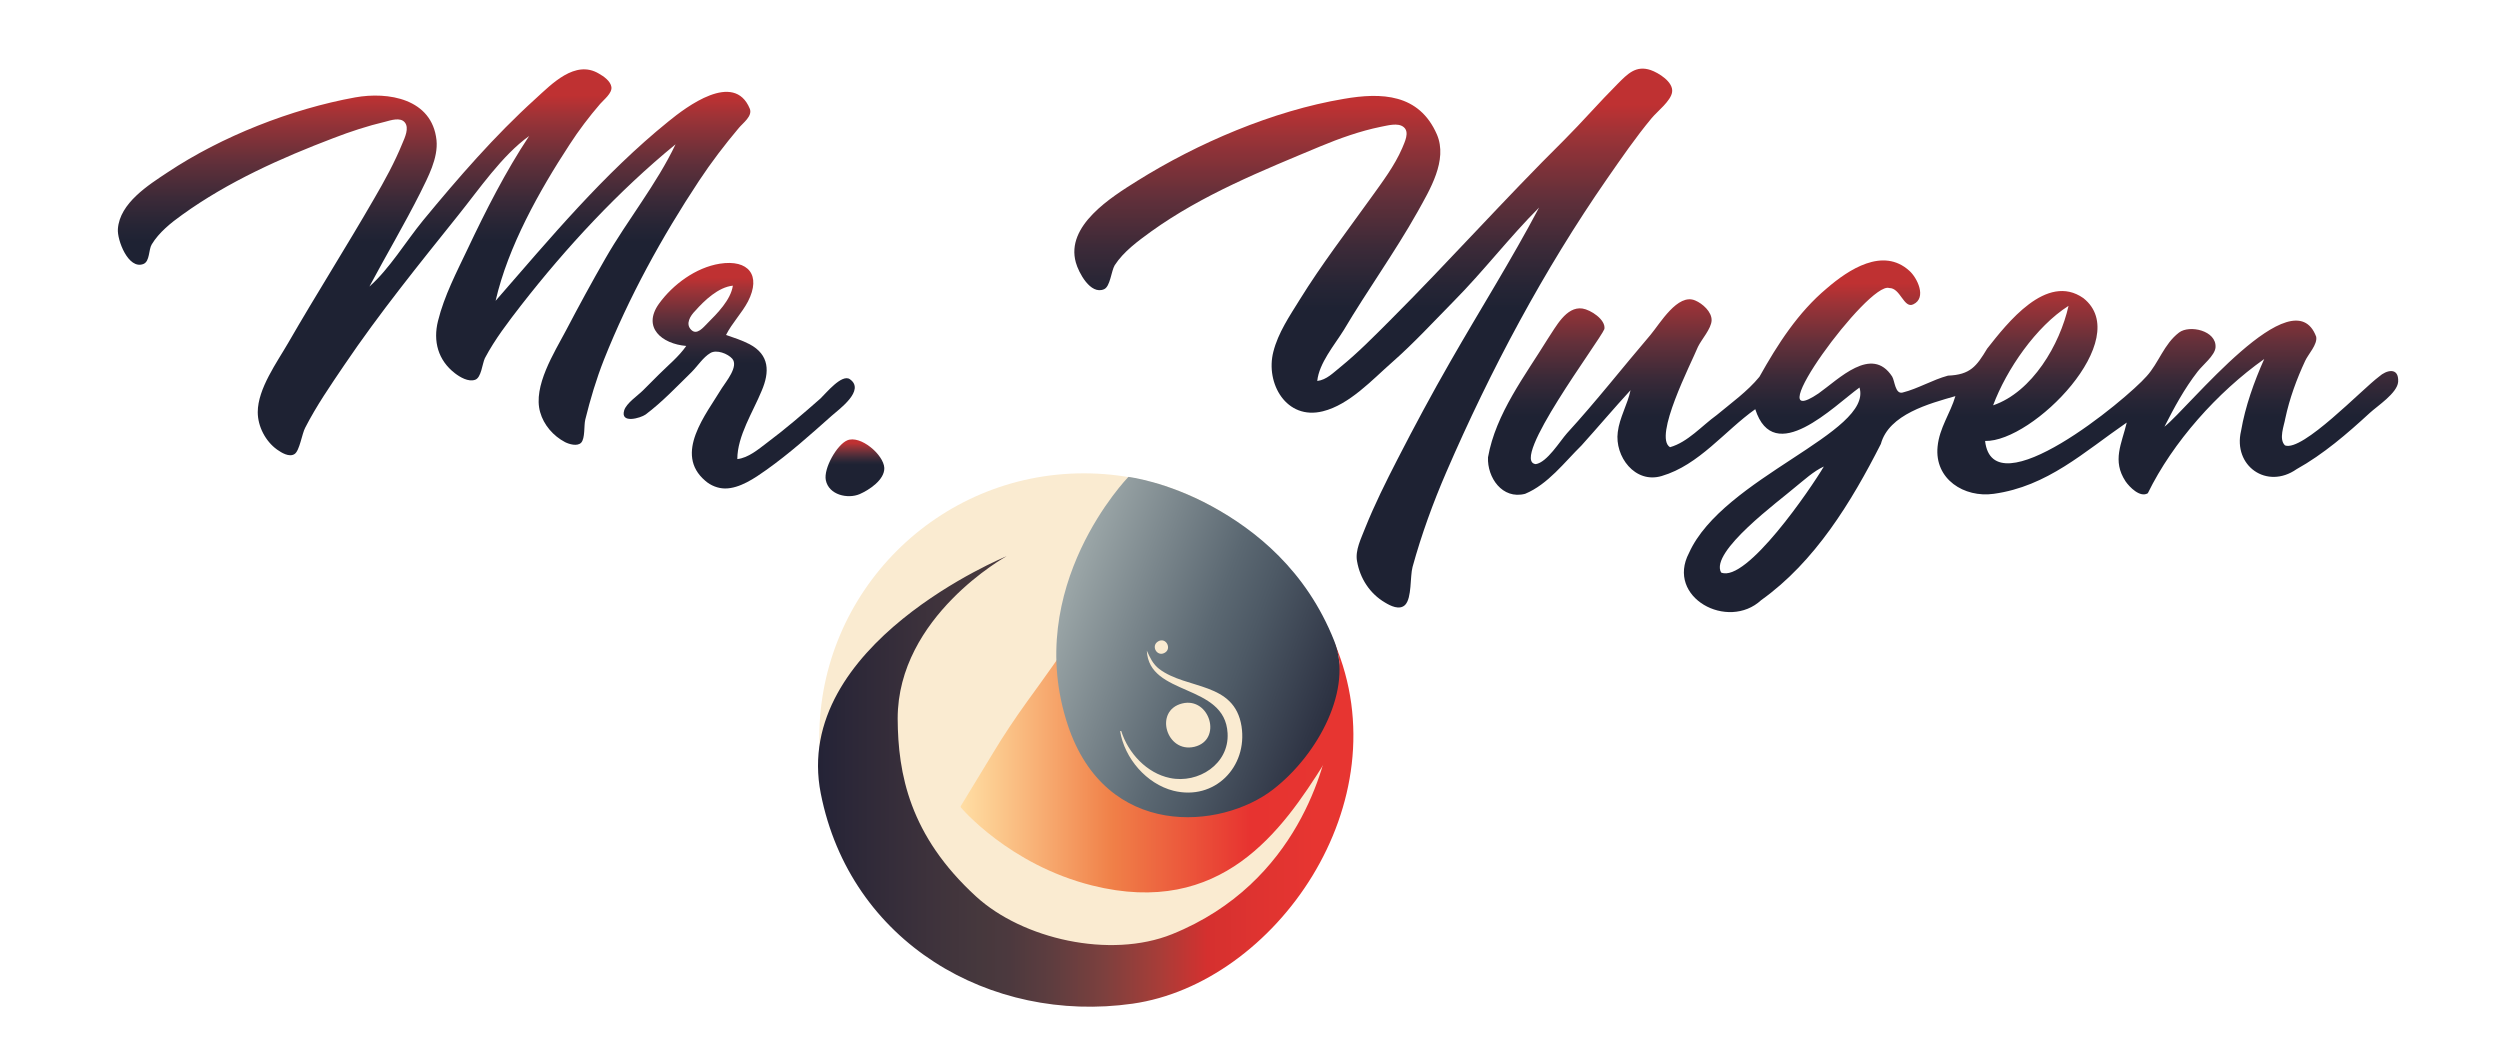 <?xml version="1.0" encoding="utf-8"?>
<!-- Generator: Adobe Illustrator 26.3.1, SVG Export Plug-In . SVG Version: 6.00 Build 0)  -->
<svg version="1.1" id="Capa_1" xmlns="http://www.w3.org/2000/svg" xmlns:xlink="http://www.w3.org/1999/xlink" x="0px" y="0px"
	 viewBox="0 0 841.9 356.4" style="enable-background:new 0 0 841.9 356.4;" xml:space="preserve">
<style type="text/css">
	.st0{display:none;fill:#010202;}
	.st1{fill:url(#SVGID_1_);}
	.st2{fill:url(#SVGID_00000085945733655104500220000000526071075707277224_);}
	.st3{fill:url(#SVGID_00000103966484657509571310000003401881552165618079_);}
	.st4{fill:url(#SVGID_00000064320765221579760650000012938068883555869835_);}
	.st5{fill:url(#SVGID_00000047035962612745892830000007488031011593714091_);}
	.st6{clip-path:url(#SVGID_00000028323518471490025800000006022383515260913029_);}
	.st7{clip-path:url(#SVGID_00000138553121550254585070000013601680704645708433_);fill:#FAEBD1;}
	
		.st8{clip-path:url(#SVGID_00000031170487850012163750000012933692980141883015_);fill:url(#SVGID_00000057870171617292823830000000000400322150480827_);}
	
		.st9{clip-path:url(#SVGID_00000152265316992866930790000015502076695261397391_);fill:url(#SVGID_00000137823516614100009210000007747330475089546633_);}
	
		.st10{clip-path:url(#SVGID_00000026851610880320246010000007412941314579818905_);fill:url(#SVGID_00000036244931309211287870000009372165071647775664_);}
	.st11{clip-path:url(#SVGID_00000160184209096270410830000015150962899237434525_);fill:#FAEBD1;}
	.st12{display:none;}
	.st13{display:inline;}
	.st14{clip-path:url(#SVGID_00000113311267780585541700000000271783537598504098_);}
	.st15{clip-path:url(#SVGID_00000057131355921885709490000009163135814452123065_);fill:#FAEBD1;}
	
		.st16{clip-path:url(#SVGID_00000081609291729844169410000009449399710444076723_);fill:url(#SVGID_00000143610238104462156220000009975020747656011940_);}
	
		.st17{clip-path:url(#SVGID_00000001622028909408413400000000728781244267808695_);fill:url(#SVGID_00000085953142659124081850000011037893877635477146_);}
	
		.st18{clip-path:url(#SVGID_00000041995025196036092810000008324914221759009960_);fill:url(#SVGID_00000034071306320913803990000012920076205791827134_);}
	.st19{clip-path:url(#SVGID_00000108995754318895689210000006548154173317890176_);fill:#FAEBD1;}
	.st20{fill:url(#SVGID_00000052813223281783139340000000800475403807282358_);}
	.st21{display:none;fill:url(#SVGID_00000139253149478057505590000003865930373859435180_);}
	.st22{display:none;fill:url(#SVGID_00000144333598108946379660000000276497738083626685_);}
	.st23{display:none;fill:url(#SVGID_00000034790468979081176090000014044477564115468467_);}
	.st24{display:none;fill:url(#SVGID_00000168836728516707532200000008541145495995658423_);}
	.st25{display:none;fill:url(#SVGID_00000102538696987109067520000011324074120068995218_);}
	.st26{display:none;fill:url(#SVGID_00000081626973164870916700000006575204941199275160_);}
</style>
<rect y="226.9" class="st0" width="841.9" height="391.8"/>
<linearGradient id="SVGID_1_" gradientUnits="userSpaceOnUse" x1="146.17" y1="23.444" x2="146.17" y2="153.547">
	<stop  offset="6.703939e-02" style="stop-color:#BF3132"/>
	<stop  offset="0.125" style="stop-color:#9C3337"/>
	<stop  offset="0.237" style="stop-color:#63303A"/>
	<stop  offset="0.332" style="stop-color:#3C2A38"/>
	<stop  offset="0.404" style="stop-color:#262535"/>
	<stop  offset="0.446" style="stop-color:#1E2233"/>
</linearGradient>
<path class="st1" d="M124.4,96.5C130,86,136.1,75.7,141.5,65c2.6-5.3,6.1-11.7,5.5-17.8c-1.5-14-16.3-16.4-27.4-14.4
	C98.1,36.7,74.7,45.9,56.5,58C50,62.3,40.3,68.4,39.7,77.1c-0.3,3.7,3.5,13.8,8.6,11.8c2.2-0.9,1.7-4.8,2.8-6.6
	c2.4-4,6.5-7.3,10.3-10c15.4-11.1,33.3-19.1,50.9-25.8c5.7-2.2,11.5-4.1,17.4-5.5c1.9-0.5,5.1-1.6,6.6,0.2c1.6,1.9,0,5.2-0.8,7.1
	c-2.6,6.4-6,12.6-9.5,18.6c-9.4,16.3-19.5,32.2-28.9,48.5c-3.8,6.6-10.3,15.5-10.3,23.4c0,4.8,2.6,9.8,6.5,12.6
	c1.4,1,4.1,2.7,5.9,1.5c1.7-1.1,2.5-6.9,3.6-8.9c3.8-7.4,8.5-14.2,13.1-21c11.9-17.6,25.2-34,38.4-50.5c7-8.7,14.8-20.2,23.9-26.7
	c-7.9,11.9-14.6,25.1-20.7,38c-3.7,7.8-7.9,15.8-10,24.3c-1.7,6.8,0,13.2,5.7,17.6c1.7,1.3,4.5,3,6.8,2.2c2.1-0.7,2.4-5.4,3.3-7.3
	c3.4-6.4,7.8-12.1,12.2-17.8c15.2-19.5,32.8-38.5,52-54.2c-6.3,13.3-16.2,25.5-23.6,38.4c-4.6,8-9,16.1-13.3,24.3
	c-3.9,7.4-11.2,18.8-8.7,27.5c1.2,4.3,4.4,8,8.4,10.1c1.4,0.7,4.1,1.5,5.4,0.2c1.4-1.5,0.9-5.8,1.4-7.8c1.7-6.9,3.7-13.6,6.3-20.2
	c8.4-21.1,19.5-41.3,32-60.2c4.1-6.2,8.6-12.1,13.4-17.8c1.4-1.7,4.7-4,3.7-6.5c-5.3-12.8-21.4-0.6-27.4,4.3
	c-21.9,17.7-39.8,39.3-58.2,60.4c4.2-18.3,14.7-37,24.9-52.6c3.1-4.8,6.6-9.4,10.3-13.7c1.2-1.4,4.1-3.6,3.8-5.7
	c-0.3-2-2.6-3.6-4.2-4.5c-8-4.8-15.9,3.5-21.4,8.5c-13.7,12.4-26,26.6-37.8,40.9C136.6,81.4,131.2,90.5,124.4,96.5z"/>
<linearGradient id="SVGID_00000134935462768402926280000018024868176047349685_" gradientUnits="userSpaceOnUse" x1="248.942" y1="88.495" x2="248.942" y2="164.501">
	<stop  offset="6.703939e-02" style="stop-color:#BF3132"/>
	<stop  offset="0.125" style="stop-color:#9C3337"/>
	<stop  offset="0.237" style="stop-color:#63303A"/>
	<stop  offset="0.332" style="stop-color:#3C2A38"/>
	<stop  offset="0.404" style="stop-color:#262535"/>
	<stop  offset="0.446" style="stop-color:#1E2233"/>
</linearGradient>
<path style="fill:url(#SVGID_00000134935462768402926280000018024868176047349685_);" d="M286.2,127.7c-2.7-1.9-8.1,4.8-9.9,6.5
	c-5.8,5.1-11.7,10.2-18,14.9c-2.9,2.2-6.3,5.1-10,5.5c0-7.8,5.3-15.9,8.2-23c2.7-6.3,2.7-12.1-4.1-15.7c-2.5-1.3-5.3-2.2-7.9-3.1
	c2-4,5.3-7.3,7.4-11.3c4.5-8.8,0.2-14.2-9.5-12.7c-8.1,1.3-15.8,7-20.5,13.5c-5.7,8,1,13.5,9.2,14.2c-2.5,3.6-6.1,6.5-9.2,9.6
	l-5.4,5.4c-1.7,1.7-5.6,4.3-6.3,6.7c-1.4,4.6,5.5,2.6,7.2,1.4c5.6-4.2,10.5-9.4,15.5-14.3c2-2,3.9-5,6.3-6.4
	c2.1-1.3,5.9,0.2,7.4,1.9c2.2,2.6-2.1,7.7-3.5,9.9c-5.3,8.8-16.3,22.1-5.6,31.2c1.8,1.6,4.3,2.6,6.7,2.6c4.9,0,10-3.5,13.8-6.2
	c7.9-5.6,14.9-11.9,22.1-18.3C282.6,137.8,291.5,131.4,286.2,127.7z M238.2,108.9c-1.3,1.3-3.5,4.1-5.4,2.2c-2.1-2-0.3-4.8,1.3-6.4
	c3.1-3.5,7.8-8,12.7-8.5C246.1,101,241.5,105.6,238.2,108.9z"/>
<linearGradient id="SVGID_00000050654510339229017450000015020749545427502482_" gradientUnits="userSpaceOnUse" x1="287.862" y1="147.966" x2="287.862" y2="167.082">
	<stop  offset="6.703939e-02" style="stop-color:#BF3132"/>
	<stop  offset="0.125" style="stop-color:#9C3337"/>
	<stop  offset="0.237" style="stop-color:#63303A"/>
	<stop  offset="0.332" style="stop-color:#3C2A38"/>
	<stop  offset="0.404" style="stop-color:#262535"/>
	<stop  offset="0.446" style="stop-color:#1E2233"/>
</linearGradient>
<path style="fill:url(#SVGID_00000050654510339229017450000015020749545427502482_);" d="M285.3,148.3c-3.5,1.5-8,9.5-7.2,13.4
	c1,5,7.4,6.4,11.4,4.7c3.2-1.4,8.4-4.8,8.3-8.8C297.6,153.1,289.7,146.4,285.3,148.3z"/>
<linearGradient id="SVGID_00000153668786369366310090000002422024387975264660_" gradientUnits="userSpaceOnUse" x1="462.305" y1="23.067" x2="462.305" y2="204.526">
	<stop  offset="6.703939e-02" style="stop-color:#BF3132"/>
	<stop  offset="0.125" style="stop-color:#9C3337"/>
	<stop  offset="0.237" style="stop-color:#63303A"/>
	<stop  offset="0.332" style="stop-color:#3C2A38"/>
	<stop  offset="0.404" style="stop-color:#262535"/>
	<stop  offset="0.446" style="stop-color:#1E2233"/>
</linearGradient>
<path style="fill:url(#SVGID_00000153668786369366310090000002422024387975264660_);" d="M443.6,128.3c0.6-6,5.8-12.1,8.9-17.1
	c8-13.5,17.2-26.2,24.9-39.9c4.1-7.4,10.2-17.3,6.5-26c-6-13.8-18.7-14.2-31.4-12c-23.8,4-49.2,14.9-69.5,27.6
	c-8.8,5.5-24.2,15.1-20.7,27.5c0.9,3.3,4.9,11,9.5,9c2.1-0.9,2.4-6.1,3.6-8.1c3-4.6,7.8-8.1,12.2-11.3c17.4-12.5,37.4-20.5,57-28.7
	c6.5-2.7,13.5-5.2,20.4-6.6c2.2-0.4,5.8-1.5,7.7,0.1c2.1,1.7,0.3,5.1-0.5,7.1c-2.6,6-6.7,11.4-10.5,16.7
	c-8.1,11.3-16.7,22.5-24,34.3c-3.4,5.5-7.3,11.2-8.9,17.6c-2.7,10.6,4.4,23.1,16.7,20c8.9-2.2,16.6-10.6,23.2-16.4
	c7.4-6.5,14-13.7,20.9-20.7c10-10.1,18.7-21.5,28.7-31.5c-9.3,17.6-20,34.6-29.9,51.9c-6.2,10.8-12.1,21.8-17.8,32.9
	c-3.9,7.6-7.7,15.2-10.9,23.2c-1.3,3.4-3.4,7.4-2.7,11.1c1,5.8,4.3,10.9,9.4,13.9c1.8,1.1,4.9,2.7,6.8,0.8c2.3-2.4,1.6-9.5,2.5-12.8
	c3-10.9,6.9-21.6,11.4-32c14.8-34.2,32.8-68,54.1-98.7c4.8-6.9,9.6-13.9,15-20.4c1.9-2.3,6.5-5.8,6.9-8.8c0.5-3.4-4.6-6.5-7.2-7.4
	c-5-1.7-7.8,1.3-11.1,4.6c-6.2,6.2-11.9,12.8-18.1,19C506.7,67,488,88,468.1,107.9c-5.4,5.4-10.8,10.9-16.7,15.7
	C449,125.5,446.8,127.9,443.6,128.3z"/>
<linearGradient id="SVGID_00000156568041385415223690000001292629487721022397_" gradientUnits="userSpaceOnUse" x1="608.891" y1="161.225" x2="608.891" y2="161.628">
	<stop  offset="6.703939e-02" style="stop-color:#BF3132"/>
	<stop  offset="0.125" style="stop-color:#9C3337"/>
	<stop  offset="0.237" style="stop-color:#63303A"/>
	<stop  offset="0.332" style="stop-color:#3C2A38"/>
	<stop  offset="0.404" style="stop-color:#262535"/>
	<stop  offset="0.446" style="stop-color:#1E2233"/>
</linearGradient>
<path style="fill:url(#SVGID_00000156568041385415223690000001292629487721022397_);" d="M608.7,161.2l0.4,0.4L608.7,161.2z"/>
<g>
	<g>
		<defs>
			<rect id="SVGID_00000077322615429658199310000000178038094507157120_" x="268.9" y="152.5" width="193.4" height="193.4"/>
		</defs>
		<clipPath id="SVGID_00000159455145406659810320000015438804398083231616_">
			<use xlink:href="#SVGID_00000077322615429658199310000000178038094507157120_"  style="overflow:visible;"/>
		</clipPath>
		<g style="clip-path:url(#SVGID_00000159455145406659810320000015438804398083231616_);">
			<defs>
				<rect id="SVGID_00000150065798200763767610000013063641210406368660_" x="268.9" y="152.5" width="193.4" height="193.4"/>
			</defs>
			<clipPath id="SVGID_00000176031570730159371760000010272782291360990108_">
				<use xlink:href="#SVGID_00000150065798200763767610000013063641210406368660_"  style="overflow:visible;"/>
			</clipPath>
			<path style="clip-path:url(#SVGID_00000176031570730159371760000010272782291360990108_);fill:#FAEBD1;" d="M454.1,248.5
				c0,49.2-39.9,89.1-89.1,89.1s-89.1-39.9-89.1-89.1s39.9-89.1,89.1-89.1S454.1,199.3,454.1,248.5"/>
		</g>
		<g style="clip-path:url(#SVGID_00000159455145406659810320000015438804398083231616_);">
			<defs>
				<path id="SVGID_00000057869126263708230870000011100191033333390246_" d="M362.6,212.4c-4.3,6.7-11.5,16.7-16.6,23.7
					c-4.1,5.7-8,11.5-11.6,17.5l-11,18.1c0.1,0.2,16.4,19.5,44.4,26.5c43.6,10.9,64-18.6,78.2-41.2c12.1-19.2,2.9-41.3,2.9-41.3
					s-41.3-7.6-66.9-7.6C372.2,208.2,364.6,209.3,362.6,212.4"/>
			</defs>
			<clipPath id="SVGID_00000130624740823651504900000003066730691476260999_">
				<use xlink:href="#SVGID_00000057869126263708230870000011100191033333390246_"  style="overflow:visible;"/>
			</clipPath>
			
				<linearGradient id="SVGID_00000111149692604642292880000015480331730750463374_" gradientUnits="userSpaceOnUse" x1="5.365380e-02" y1="-258.857" x2="1.099" y2="-258.857" gradientTransform="matrix(128.904 0 0 -128.904 316.567 -33108.996)">
				<stop  offset="0" style="stop-color:#FFDEA5"/>
				<stop  offset="5.327790e-09" style="stop-color:#FFDEA5"/>
				<stop  offset="8.424558e-02" style="stop-color:#FCCB8F"/>
				<stop  offset="0.38" style="stop-color:#F08048"/>
				<stop  offset="0.723" style="stop-color:#E73330"/>
				<stop  offset="0.911" style="stop-color:#E73531"/>
				<stop  offset="1" style="stop-color:#E73531"/>
			</linearGradient>
			
				<rect x="323.5" y="208.2" style="clip-path:url(#SVGID_00000130624740823651504900000003066730691476260999_);fill:url(#SVGID_00000111149692604642292880000015480331730750463374_);" width="134.8" height="101"/>
		</g>
		<g style="clip-path:url(#SVGID_00000159455145406659810320000015438804398083231616_);">
			<defs>
				<path id="SVGID_00000079487522387567787940000013754656363734785954_" d="M276.4,267.2c9.9,50.2,57.1,77.6,105,70.8
					c47.9-6.8,91-67.6,68-121.5c-18.2-42.6-34.9-25.4-30-5.3c0.9,3.5,22.1-1.9,30.2,7.3c3.3,3.7,0.4,18.8-0.9,24.6
					c-0.3,1.4-0.6,2.8-0.8,4.2c-1.5,9.2-10.3,50-53.2,67.3c-20.9,8.4-50.4,1.6-66-12.7c-22.4-20.5-26.3-41.3-26.4-59.9
					c0-34.5,36.7-54.7,36.7-54.7S266.5,217,276.4,267.2"/>
			</defs>
			<clipPath id="SVGID_00000093144286070779587410000011208633806816057012_">
				<use xlink:href="#SVGID_00000079487522387567787940000013754656363734785954_"  style="overflow:visible;"/>
			</clipPath>
			
				<linearGradient id="SVGID_00000022544025740494585200000012341502932218348476_" gradientUnits="userSpaceOnUse" x1="-1.148950e-02" y1="-258.501" x2="1.131" y2="-258.501" gradientTransform="matrix(180.287 0 0 -180.287 268.562 -46344.961)">
				<stop  offset="0" style="stop-color:#1D1F35"/>
				<stop  offset="0.106" style="stop-color:#2D2838"/>
				<stop  offset="0.239" style="stop-color:#3F333C"/>
				<stop  offset="0.309" style="stop-color:#46383D"/>
				<stop  offset="0.357" style="stop-color:#4C393E"/>
				<stop  offset="0.426" style="stop-color:#5E3D3F"/>
				<stop  offset="0.51" style="stop-color:#7C403E"/>
				<stop  offset="0.603" style="stop-color:#A83D38"/>
				<stop  offset="0.68" style="stop-color:#D5302F"/>
				<stop  offset="0.755" style="stop-color:#DE3330"/>
				<stop  offset="0.853" style="stop-color:#E73531"/>
				<stop  offset="1" style="stop-color:#E73531"/>
			</linearGradient>
			
				<rect x="266.5" y="173.9" style="clip-path:url(#SVGID_00000093144286070779587410000011208633806816057012_);fill:url(#SVGID_00000022544025740494585200000012341502932218348476_);" width="205.9" height="170.9"/>
		</g>
		<g style="clip-path:url(#SVGID_00000159455145406659810320000015438804398083231616_);">
			<defs>
				<path id="SVGID_00000067943777103756706320000014349807916290350995_" d="M359.6,244.2c12.8,38.5,51.6,35.3,69.2,21.6
					c15.3-11.9,26.9-34,20.5-50c-9.4-23.7-26.5-37.3-41.2-45.3c-15.4-8.4-28.1-9.9-28.1-9.9S344.1,197.5,359.6,244.2"/>
			</defs>
			<clipPath id="SVGID_00000118358311286909883840000006382557018366780587_">
				<use xlink:href="#SVGID_00000067943777103756706320000014349807916290350995_"  style="overflow:visible;"/>
			</clipPath>
			
				<linearGradient id="SVGID_00000165924715876154571850000011338632486418216345_" gradientUnits="userSpaceOnUse" x1="0.388" y1="-259.069" x2="1.933" y2="-259.069" gradientTransform="matrix(89.314 33.8 33.8 -89.314 9052.815 -22955.951)">
				<stop  offset="0" style="stop-color:#BBC5C2"/>
				<stop  offset="1.823710e-02" style="stop-color:#BBC5C2"/>
				<stop  offset="0.521" style="stop-color:#5B6872"/>
				<stop  offset="0.62" style="stop-color:#4D5965"/>
				<stop  offset="0.817" style="stop-color:#303646"/>
				<stop  offset="0.939" style="stop-color:#1F2333"/>
				<stop  offset="1" style="stop-color:#1F2333"/>
			</linearGradient>
			
				<polygon style="clip-path:url(#SVGID_00000118358311286909883840000006382557018366780587_);fill:url(#SVGID_00000165924715876154571850000011338632486418216345_);" points="
				358.1,123.8 496.1,176 441.7,319.6 303.8,267.4 			"/>
		</g>
		<g style="clip-path:url(#SVGID_00000159455145406659810320000015438804398083231616_);">
			<defs>
				<rect id="SVGID_00000165203356652141067710000012422164887030938262_" x="268.9" y="152.5" width="193.4" height="193.4"/>
			</defs>
			<clipPath id="SVGID_00000090986313211467523360000003622236325923231158_">
				<use xlink:href="#SVGID_00000165203356652141067710000012422164887030938262_"  style="overflow:visible;"/>
			</clipPath>
			<path style="clip-path:url(#SVGID_00000090986313211467523360000003622236325923231158_);fill:#FAEBD1;" d="M386.2,219.1
				c0.7,15.5,26.3,10.9,27.2,27.8c0.6,10.4-9.9,17.1-19.4,15.1c-7.8-1.6-14.1-8.4-16.4-15.8l-0.4,0c1.5,9.2,8.9,17.8,18,20.1
				c13.8,3.4,25-8,22.9-21.7c-2.4-15.1-18.4-12.3-27.7-19.3C388.2,223.6,387.3,221.5,386.2,219.1"/>
			<path style="clip-path:url(#SVGID_00000090986313211467523360000003622236325923231158_);fill:#FAEBD1;" d="M398.1,236.9
				c-9.6,2.4-5.3,16.8,4.1,14.6C411.8,249.2,407.4,234.6,398.1,236.9"/>
			<path style="clip-path:url(#SVGID_00000090986313211467523360000003622236325923231158_);fill:#FAEBD1;" d="M390,216
				c-2.5,1.5-0.4,5.2,2.1,3.9C394.8,218.6,392.7,214.4,390,216"/>
		</g>
	</g>
</g>
<g class="st12">
	<g class="st13">
		<defs>
			<rect id="SVGID_00000019641319483035258840000014053408576188062102_" x="258" y="396.1" width="193.4" height="193.4"/>
		</defs>
		<clipPath id="SVGID_00000124135985918966426370000014903670426272460948_">
			<use xlink:href="#SVGID_00000019641319483035258840000014053408576188062102_"  style="overflow:visible;"/>
		</clipPath>
		<g style="clip-path:url(#SVGID_00000124135985918966426370000014903670426272460948_);">
			<defs>
				<rect id="SVGID_00000160905066495351566200000009824805501549821873_" x="258" y="396.1" width="193.4" height="193.4"/>
			</defs>
			<clipPath id="SVGID_00000079453792993754368490000014511743024029307068_">
				<use xlink:href="#SVGID_00000160905066495351566200000009824805501549821873_"  style="overflow:visible;"/>
			</clipPath>
			<path style="clip-path:url(#SVGID_00000079453792993754368490000014511743024029307068_);fill:#FAEBD1;" d="M443.2,492.1
				c0,49.2-39.9,89.1-89.1,89.1S265,541.3,265,492.1c0-49.2,39.9-89.1,89.1-89.1S443.2,442.9,443.2,492.1"/>
		</g>
		<g style="clip-path:url(#SVGID_00000124135985918966426370000014903670426272460948_);">
			<defs>
				<path id="SVGID_00000140001902055846398860000005775802301174674839_" d="M351.7,456c-4.3,6.7-11.5,16.7-16.6,23.7
					c-4.1,5.7-8,11.5-11.6,17.5l-11,18.1c0.1,0.2,16.4,19.5,44.4,26.5c43.6,10.9,64-18.6,78.2-41.2c12.1-19.2,2.9-41.3,2.9-41.3
					s-41.3-7.6-66.9-7.6C361.3,451.7,353.7,452.9,351.7,456"/>
			</defs>
			<clipPath id="SVGID_00000026844264309899494180000002890342567644993162_">
				<use xlink:href="#SVGID_00000140001902055846398860000005775802301174674839_"  style="overflow:visible;"/>
			</clipPath>
			
				<linearGradient id="SVGID_00000106128351280626437410000008792837335289453450_" gradientUnits="userSpaceOnUse" x1="1.130436e-06" y1="-257.799" x2="1.046" y2="-257.799" gradientTransform="matrix(128.904 0 0 -128.904 312.567 -32729.082)">
				<stop  offset="0" style="stop-color:#FFDEA5"/>
				<stop  offset="5.327790e-09" style="stop-color:#FFDEA5"/>
				<stop  offset="8.424558e-02" style="stop-color:#FCCB8F"/>
				<stop  offset="0.38" style="stop-color:#F08048"/>
				<stop  offset="0.723" style="stop-color:#E73330"/>
				<stop  offset="0.911" style="stop-color:#E73531"/>
				<stop  offset="1" style="stop-color:#E73531"/>
			</linearGradient>
			
				<rect x="312.6" y="451.7" style="clip-path:url(#SVGID_00000026844264309899494180000002890342567644993162_);fill:url(#SVGID_00000106128351280626437410000008792837335289453450_);" width="134.8" height="101"/>
		</g>
		<g style="clip-path:url(#SVGID_00000124135985918966426370000014903670426272460948_);">
			<defs>
				<path id="SVGID_00000067221707945112698170000003763513602518833067_" d="M265.5,510.8c9.9,50.2,57.1,77.6,105,70.8
					c47.9-6.8,91-67.6,68-121.5c-18.2-42.6-34.9-25.4-30-5.3c0.9,3.5,22.1-1.9,30.2,7.3c3.3,3.7,0.4,18.8-0.9,24.6
					c-0.3,1.4-0.6,2.8-0.8,4.2c-1.5,9.2-10.3,50-53.2,67.3c-20.9,8.4-50.4,1.6-66-12.7c-22.4-20.5-26.3-41.3-26.4-59.9
					c0-34.5,36.7-54.7,36.7-54.7S255.6,460.6,265.5,510.8"/>
			</defs>
			<clipPath id="SVGID_00000090281034881715570550000016427112969999053749_">
				<use xlink:href="#SVGID_00000067221707945112698170000003763513602518833067_"  style="overflow:visible;"/>
			</clipPath>
			
				<linearGradient id="SVGID_00000171694239296319808070000014356646284091167362_" gradientUnits="userSpaceOnUse" x1="-4.985083e-02" y1="-257.745" x2="1.092" y2="-257.745" gradientTransform="matrix(180.287 0 0 -180.287 264.562 -45965.043)">
				<stop  offset="0" style="stop-color:#1D1F35"/>
				<stop  offset="0.106" style="stop-color:#2D2838"/>
				<stop  offset="0.239" style="stop-color:#3F333C"/>
				<stop  offset="0.309" style="stop-color:#46383D"/>
				<stop  offset="0.357" style="stop-color:#4C393E"/>
				<stop  offset="0.426" style="stop-color:#5E3D3F"/>
				<stop  offset="0.51" style="stop-color:#7C403E"/>
				<stop  offset="0.603" style="stop-color:#A83D38"/>
				<stop  offset="0.68" style="stop-color:#D5302F"/>
				<stop  offset="0.755" style="stop-color:#DE3330"/>
				<stop  offset="0.853" style="stop-color:#E73531"/>
				<stop  offset="1" style="stop-color:#E73531"/>
			</linearGradient>
			
				<rect x="255.6" y="417.5" style="clip-path:url(#SVGID_00000090281034881715570550000016427112969999053749_);fill:url(#SVGID_00000171694239296319808070000014356646284091167362_);" width="205.9" height="170.9"/>
		</g>
		<g style="clip-path:url(#SVGID_00000124135985918966426370000014903670426272460948_);">
			<defs>
				<path id="SVGID_00000114066390917056827200000002464028698552568998_" d="M348.7,487.8c12.8,38.5,51.6,35.3,69.2,21.6
					c15.3-11.9,26.9-34,20.5-50c-9.4-23.7-26.5-37.3-41.2-45.3c-15.4-8.4-28.1-9.9-28.1-9.9S333.2,441.1,348.7,487.8"/>
			</defs>
			<clipPath id="SVGID_00000013174685575101323920000001481494723577536411_">
				<use xlink:href="#SVGID_00000114066390917056827200000002464028698552568998_"  style="overflow:visible;"/>
			</clipPath>
			
				<linearGradient id="SVGID_00000167388422650905768450000015646986360343935156_" gradientUnits="userSpaceOnUse" x1="-0.185" y1="-257.76" x2="1.36" y2="-257.76" gradientTransform="matrix(89.314 33.8 33.8 -89.314 9048.815 -22576.035)">
				<stop  offset="0" style="stop-color:#BBC5C2"/>
				<stop  offset="1.823710e-02" style="stop-color:#BBC5C2"/>
				<stop  offset="0.521" style="stop-color:#5B6872"/>
				<stop  offset="0.62" style="stop-color:#4D5965"/>
				<stop  offset="0.817" style="stop-color:#303646"/>
				<stop  offset="0.939" style="stop-color:#1F2333"/>
				<stop  offset="1" style="stop-color:#1F2333"/>
			</linearGradient>
			
				<polygon style="clip-path:url(#SVGID_00000013174685575101323920000001481494723577536411_);fill:url(#SVGID_00000167388422650905768450000015646986360343935156_);" points="
				347.2,367.4 485.2,419.6 430.8,563.2 292.8,511 			"/>
		</g>
		<g style="clip-path:url(#SVGID_00000124135985918966426370000014903670426272460948_);">
			<defs>
				<rect id="SVGID_00000105412507063410901150000006788971679535774646_" x="258" y="396.1" width="193.4" height="193.4"/>
			</defs>
			<clipPath id="SVGID_00000159458726479954378410000005022126719455539077_">
				<use xlink:href="#SVGID_00000105412507063410901150000006788971679535774646_"  style="overflow:visible;"/>
			</clipPath>
			<path style="clip-path:url(#SVGID_00000159458726479954378410000005022126719455539077_);fill:#FAEBD1;" d="M375.2,462.7
				c0.7,15.5,26.3,10.9,27.2,27.8c0.6,10.4-9.9,17.1-19.4,15.1c-7.8-1.6-14.1-8.4-16.4-15.8l-0.4,0c1.5,9.2,8.9,17.8,18,20.1
				c13.8,3.4,25-8,22.9-21.7c-2.4-15.1-18.4-12.3-27.7-19.3C377.3,467.2,376.4,465.1,375.2,462.7"/>
			<path style="clip-path:url(#SVGID_00000159458726479954378410000005022126719455539077_);fill:#FAEBD1;" d="M387.2,480.5
				c-9.6,2.4-5.3,16.8,4.1,14.6C400.9,492.8,396.5,478.1,387.2,480.5"/>
			<path style="clip-path:url(#SVGID_00000159458726479954378410000005022126719455539077_);fill:#FAEBD1;" d="M379,459.6
				c-2.5,1.5-0.4,5.2,2.1,3.9C383.9,462.2,381.8,458,379,459.6"/>
		</g>
	</g>
</g>
<linearGradient id="SVGID_00000049935488631558272850000017055272577769885087_" gradientUnits="userSpaceOnUse" x1="654.274" y1="87.516" x2="654.274" y2="205.92">
	<stop  offset="6.703939e-02" style="stop-color:#BF3132"/>
	<stop  offset="0.125" style="stop-color:#9C3337"/>
	<stop  offset="0.237" style="stop-color:#63303A"/>
	<stop  offset="0.332" style="stop-color:#3C2A38"/>
	<stop  offset="0.404" style="stop-color:#262535"/>
	<stop  offset="0.446" style="stop-color:#1E2233"/>
</linearGradient>
<path style="fill:url(#SVGID_00000049935488631558272850000017055272577769885087_);" d="M801.2,126.8c-5.8,4.3-25.8,25.4-31.7,23.2
	c-2.2-2.1-0.3-6.7,0.1-9.1c1.4-6.6,3.8-13.2,6.7-19.4c1-2.2,4.2-5.5,3.7-8.1c-7.7-20.7-43,24-51.1,30.3c3.3-6.5,6.7-12.8,11.2-18.6
	c1.6-2.1,5.8-5.4,6-8.1c0.4-5.7-8.8-7.7-12.3-5c-5.1,3.9-6.8,10.2-10.9,14.7c-6.9,7.9-51.8,45-54.4,21.8
	c16.1,0.4,50.4-34.4,33.1-48.1c-12.4-8.7-25.7,8.5-32.4,17c-3.6,6-5.7,8.8-13.2,9.1c-5.2,1.4-10.1,4.4-15.3,5.7
	c-2.5,0.6-2.6-3.9-3.5-5.4c-6.9-10.6-18,0.9-24.8,5.7c-21.3,14.4,16.9-37.9,23.8-35.5c3.8-0.1,4.9,7,8.1,5.5c4.7-2.2,1.3-9-1.3-11.3
	c-8.9-8.1-20.5-0.4-27.8,5.9c-9.7,8.1-16.6,18.9-22.7,29.8c-4,4.9-9.6,8.9-14.4,12.9c-5,3.6-9.7,9.1-15.7,10.8
	c-5.7-3.4,7.1-28.2,9.4-33.8c1.2-2.5,4.5-6.1,4.6-8.9c0.1-2.9-3.1-5.7-5.5-6.7c-5.9-2.6-11.9,7.8-15.1,11.6
	c-9.4,11-18.3,22.4-28.1,33.1c-2.4,2.7-6.7,9.8-10.5,10.4c-9.1-0.9,21.5-41.5,23.1-45.5c0.5-3.2-4.7-6.5-7.4-6.9
	c-5.5-0.8-9,6.3-11.6,10.1c-7.7,12.5-17.6,25.3-20.2,40c-0.3,6.8,4.8,14.3,12.5,12.3c7.7-3.2,13.2-10.6,19-16.3
	c5.5-6.1,10.9-12.5,16.5-18.6c-1,4.8-3.7,9.2-4.3,14.1c-1.1,8.2,5.8,17.5,14.8,14.8c12.6-3.7,21.2-15.2,31.5-22.5
	c6.3,19.6,26.4-1,35.1-7.3c4.6,15.2-46,30.3-57.4,55.7c-7.9,15,13.1,26.3,24.3,15.9c18.1-12.9,30.4-33.1,40.3-52.6
	c2.7-10,16.4-13.6,25.1-16.1c-1.7,5.8-5.4,10.7-6,17c-1.1,11,9,17.3,18.9,15.9c18.1-2.5,30.4-14.1,44.8-24c-1.7,7.2-5,12.8-0.4,19.8
	c1.3,1.9,4.9,5.6,7.5,4c8.4-17.2,23.4-34,39.2-45.2c-3.4,7.6-6.4,16-7.8,24.2c-2.8,11.8,8.7,19.9,18.7,12.9c9-5,17.1-12,24.6-18.9
	c2.6-2.4,9.3-6.7,9.6-10.5C807.9,123.4,803.5,124.7,801.2,126.8z M696.6,103c-2.9,13-12.2,29-25.4,33.5
	C675.7,124.4,685.7,109.9,696.6,103z M579.6,192.8c-3.9-7,19.7-24.2,24.9-28.7c3-2.4,6.2-5.4,9.7-7
	C609.9,164.4,588.1,196.4,579.6,192.8z"/>
<linearGradient id="SVGID_00000155118392019354765300000011676364741813814426_" gradientUnits="userSpaceOnUse" x1="139.254" y1="251.247" x2="139.254" y2="381.35">
	<stop  offset="6.703939e-02" style="stop-color:#BF3132"/>
	<stop  offset="0.183" style="stop-color:#D36148"/>
	<stop  offset="0.302" style="stop-color:#E68C60"/>
	<stop  offset="0.393" style="stop-color:#F3A771"/>
	<stop  offset="0.446" style="stop-color:#F8B178"/>
</linearGradient>
<path style="display:none;fill:url(#SVGID_00000155118392019354765300000011676364741813814426_);" d="M117.5,324.3
	c5.6-10.6,11.7-20.8,17.1-31.5c2.6-5.3,6.1-11.7,5.5-17.8c-1.5-14-16.3-16.4-27.4-14.4c-21.5,3.9-44.9,13.1-63.1,25.2
	c-6.5,4.3-16.2,10.4-16.8,19.1c-0.3,3.7,3.5,13.8,8.6,11.8c2.2-0.9,1.7-4.8,2.8-6.6c2.4-4,6.5-7.3,10.3-10
	c15.4-11.1,33.3-19.1,50.9-25.8c5.7-2.2,11.5-4.1,17.4-5.5c1.9-0.5,5.1-1.6,6.6,0.2c1.6,1.9,0,5.2-0.8,7.1c-2.6,6.4-6,12.6-9.5,18.6
	c-9.4,16.3-19.5,32.2-28.9,48.5c-3.8,6.6-10.3,15.5-10.3,23.4c0,4.8,2.6,9.8,6.5,12.6c1.4,1,4.1,2.7,5.9,1.5
	c1.7-1.1,2.5-6.9,3.6-8.9c3.8-7.4,8.5-14.2,13.1-21c11.9-17.6,25.2-34,38.4-50.5c7-8.7,14.8-20.2,23.9-26.7
	c-7.9,11.9-14.6,25.1-20.7,38c-3.7,7.8-7.9,15.8-10,24.3c-1.7,6.8,0,13.2,5.7,17.6c1.7,1.3,4.5,3,6.8,2.2c2.1-0.7,2.4-5.4,3.3-7.3
	c3.4-6.4,7.8-12.1,12.2-17.8c15.2-19.5,32.8-38.5,52-54.2c-6.3,13.3-16.2,25.5-23.6,38.4c-4.6,8-9,16.1-13.3,24.3
	c-3.9,7.4-11.2,18.8-8.7,27.5c1.2,4.3,4.4,8,8.4,10.1c1.4,0.7,4.1,1.5,5.4,0.2c1.4-1.5,0.9-5.8,1.4-7.8c1.7-6.9,3.7-13.6,6.3-20.2
	c8.4-21.1,19.5-41.3,32-60.2c4.1-6.2,8.6-12.1,13.4-17.8c1.4-1.7,4.7-4,3.7-6.5c-5.3-12.8-21.4-0.6-27.4,4.3
	c-21.9,17.7-39.8,39.3-58.2,60.4c4.2-18.3,14.7-37,24.9-52.6c3.1-4.8,6.6-9.4,10.3-13.7c1.2-1.4,4.1-3.6,3.8-5.7
	c-0.3-2-2.6-3.6-4.2-4.5c-8-4.8-15.9,3.5-21.4,8.5c-13.7,12.4-26,26.6-37.8,40.9C129.7,309.2,124.3,318.3,117.5,324.3z"/>
<linearGradient id="SVGID_00000016767177150334617250000005944788520987331735_" gradientUnits="userSpaceOnUse" x1="242.026" y1="316.298" x2="242.026" y2="392.304">
	<stop  offset="6.703939e-02" style="stop-color:#BF3132"/>
	<stop  offset="0.183" style="stop-color:#D36148"/>
	<stop  offset="0.302" style="stop-color:#E68C60"/>
	<stop  offset="0.393" style="stop-color:#F3A771"/>
	<stop  offset="0.446" style="stop-color:#F8B178"/>
</linearGradient>
<path style="display:none;fill:url(#SVGID_00000016767177150334617250000005944788520987331735_);" d="M279.3,355.5
	c-2.7-1.9-8.1,4.8-9.9,6.5c-5.8,5.1-11.7,10.2-18,14.9c-2.9,2.2-6.3,5.1-10,5.5c0-7.8,5.3-15.9,8.2-23c2.7-6.3,2.7-12.1-4.1-15.7
	c-2.5-1.3-5.3-2.2-7.9-3.1c2-4,5.3-7.3,7.4-11.3c4.5-8.8,0.2-14.2-9.5-12.7c-8.1,1.3-15.8,7-20.5,13.5c-5.7,8,1,13.5,9.2,14.2
	c-2.5,3.6-6.1,6.5-9.2,9.6l-5.4,5.4c-1.7,1.7-5.6,4.3-6.3,6.7c-1.4,4.6,5.5,2.6,7.2,1.4c5.6-4.2,10.5-9.4,15.5-14.3
	c2-2,3.9-5,6.3-6.4c2.1-1.3,5.9,0.2,7.4,1.9c2.2,2.6-2.1,7.7-3.5,9.9c-5.3,8.8-16.3,22.1-5.6,31.2c1.8,1.6,4.3,2.6,6.7,2.6
	c4.9,0,10-3.5,13.8-6.2c7.9-5.6,14.9-11.9,22.1-18.3C275.7,365.6,284.6,359.2,279.3,355.5z M231.3,336.7c-1.3,1.3-3.5,4.1-5.4,2.2
	c-2.1-2-0.3-4.8,1.3-6.4c3.1-3.5,7.8-8,12.7-8.5C239.2,328.8,234.6,333.4,231.3,336.7z"/>
<linearGradient id="SVGID_00000106144544602306992210000008728628198657217188_" gradientUnits="userSpaceOnUse" x1="280.946" y1="375.769" x2="280.946" y2="394.885">
	<stop  offset="6.703939e-02" style="stop-color:#BF3132"/>
	<stop  offset="0.183" style="stop-color:#D36148"/>
	<stop  offset="0.302" style="stop-color:#E68C60"/>
	<stop  offset="0.393" style="stop-color:#F3A771"/>
	<stop  offset="0.446" style="stop-color:#F8B178"/>
</linearGradient>
<path style="display:none;fill:url(#SVGID_00000106144544602306992210000008728628198657217188_);" d="M278.3,376.1
	c-3.5,1.5-8,9.5-7.2,13.4c1,5,7.4,6.4,11.4,4.7c3.2-1.4,8.4-4.8,8.3-8.8C290.7,380.9,282.8,374.2,278.3,376.1z"/>
<linearGradient id="SVGID_00000047780765352416127720000002881477801427845510_" gradientUnits="userSpaceOnUse" x1="455.389" y1="250.869" x2="455.389" y2="432.329">
	<stop  offset="6.703939e-02" style="stop-color:#BF3132"/>
	<stop  offset="0.183" style="stop-color:#D36148"/>
	<stop  offset="0.302" style="stop-color:#E68C60"/>
	<stop  offset="0.393" style="stop-color:#F3A771"/>
	<stop  offset="0.446" style="stop-color:#F8B178"/>
</linearGradient>
<path style="display:none;fill:url(#SVGID_00000047780765352416127720000002881477801427845510_);" d="M436.7,356.1
	c0.6-6,5.8-12.1,8.9-17.1c8-13.5,17.2-26.2,24.9-39.9c4.1-7.4,10.2-17.3,6.5-26c-6-13.8-18.7-14.2-31.4-12
	c-23.8,4-49.2,14.9-69.5,27.6c-8.8,5.5-24.2,15.1-20.7,27.5c0.9,3.3,4.9,11,9.5,9c2.1-0.9,2.4-6.1,3.6-8.1c3-4.6,7.8-8.1,12.2-11.3
	c17.4-12.5,37.4-20.5,57-28.7c6.5-2.7,13.5-5.2,20.4-6.6c2.2-0.4,5.8-1.5,7.7,0.1c2.1,1.7,0.3,5.1-0.5,7.1
	c-2.6,6-6.7,11.4-10.5,16.7c-8.1,11.3-16.7,22.5-24,34.3c-3.4,5.5-7.3,11.2-8.9,17.6c-2.7,10.6,4.4,23.1,16.7,20
	c8.9-2.2,16.6-10.6,23.2-16.4c7.4-6.5,14-13.7,20.9-20.7c10-10.1,18.7-21.5,28.7-31.5c-9.3,17.6-20,34.6-29.9,51.9
	c-6.2,10.8-12.1,21.8-17.8,32.9c-3.9,7.6-7.7,15.2-10.9,23.2c-1.3,3.4-3.4,7.4-2.7,11.1c1,5.8,4.3,10.9,9.4,13.9
	c1.8,1.1,4.9,2.7,6.8,0.8c2.3-2.4,1.6-9.5,2.5-12.8c3-10.9,6.9-21.6,11.4-32c14.8-34.2,32.8-68,54.1-98.7c4.8-6.9,9.6-13.9,15-20.4
	c1.9-2.3,6.5-5.8,6.9-8.8c0.5-3.4-4.6-6.5-7.2-7.4c-5-1.7-7.8,1.3-11.1,4.6c-6.2,6.2-11.9,12.8-18.1,19
	c-19.8,19.9-38.5,40.9-58.4,60.7c-5.4,5.4-10.8,10.9-16.7,15.7C442.1,353.3,439.9,355.7,436.7,356.1z"/>
<linearGradient id="SVGID_00000026864515404250213840000012039824613220320183_" gradientUnits="userSpaceOnUse" x1="601.975" y1="389.028" x2="601.975" y2="389.431">
	<stop  offset="6.703939e-02" style="stop-color:#BF3132"/>
	<stop  offset="0.183" style="stop-color:#D36148"/>
	<stop  offset="0.302" style="stop-color:#E68C60"/>
	<stop  offset="0.393" style="stop-color:#F3A771"/>
	<stop  offset="0.446" style="stop-color:#F8B178"/>
</linearGradient>
<path style="display:none;fill:url(#SVGID_00000026864515404250213840000012039824613220320183_);" d="M601.8,389l0.4,0.4L601.8,389
	z"/>
<linearGradient id="SVGID_00000165233434850474375580000000181697889321757059_" gradientUnits="userSpaceOnUse" x1="647.358" y1="315.319" x2="647.358" y2="433.723">
	<stop  offset="6.703939e-02" style="stop-color:#BF3132"/>
	<stop  offset="0.183" style="stop-color:#D36148"/>
	<stop  offset="0.302" style="stop-color:#E68C60"/>
	<stop  offset="0.393" style="stop-color:#F3A771"/>
	<stop  offset="0.446" style="stop-color:#F8B178"/>
</linearGradient>
<path style="display:none;fill:url(#SVGID_00000165233434850474375580000000181697889321757059_);" d="M794.3,354.6
	c-5.8,4.3-25.8,25.4-31.7,23.2c-2.2-2.1-0.3-6.7,0.1-9.1c1.4-6.6,3.8-13.2,6.7-19.4c1-2.2,4.2-5.5,3.7-8.1
	c-7.7-20.7-43,24-51.1,30.3c3.3-6.5,6.7-12.8,11.2-18.6c1.6-2.1,5.8-5.4,6-8.1c0.4-5.7-8.8-7.7-12.3-5c-5.1,3.9-6.8,10.2-10.9,14.7
	c-6.9,7.9-51.8,45-54.4,21.8c16.1,0.4,50.4-34.4,33.1-48.1c-12.4-8.7-25.7,8.5-32.4,17c-3.6,6-5.7,8.8-13.2,9.1
	c-5.2,1.4-10.1,4.4-15.3,5.7c-2.5,0.6-2.6-3.9-3.5-5.4c-6.9-10.6-18,0.9-24.8,5.7c-21.3,14.4,16.9-37.9,23.8-35.5
	c3.8-0.1,4.9,7,8.1,5.5c4.7-2.2,1.3-9-1.3-11.3c-8.9-8.1-20.5-0.4-27.8,5.9c-9.7,8.1-16.6,18.9-22.7,29.8c-4,4.9-9.6,8.9-14.4,12.9
	c-5,3.6-9.7,9.1-15.7,10.8c-5.7-3.4,7.1-28.2,9.4-33.8c1.2-2.5,4.5-6.1,4.6-8.9c0.1-2.9-3.1-5.7-5.5-6.7
	c-5.9-2.6-11.9,7.8-15.1,11.6c-9.4,11-18.3,22.4-28.1,33.1c-2.4,2.7-6.7,9.8-10.5,10.4c-9.1-0.9,21.5-41.5,23.1-45.5
	c0.5-3.2-4.7-6.5-7.4-6.9c-5.5-0.8-9,6.3-11.6,10.1c-7.7,12.5-17.6,25.3-20.2,40c-0.3,6.8,4.8,14.3,12.5,12.3
	c7.7-3.2,13.2-10.6,19-16.3c5.5-6.1,10.9-12.5,16.5-18.6c-1,4.8-3.7,9.2-4.3,14.1c-1.1,8.2,5.8,17.5,14.8,14.8
	c12.6-3.7,21.2-15.2,31.5-22.5c6.3,19.6,26.4-1,35.1-7.3c4.6,15.2-46,30.3-57.4,55.7c-7.9,15,13.1,26.3,24.3,15.9
	c18.1-12.9,30.4-33.1,40.3-52.6c2.7-10,16.4-13.6,25.1-16.1c-1.7,5.8-5.4,10.7-6,17c-1.1,11,9,17.3,18.9,15.9
	c18.1-2.5,30.4-14.1,44.8-24c-1.7,7.2-5,12.8-0.4,19.8c1.3,1.9,4.9,5.6,7.5,4c8.4-17.2,23.4-34,39.2-45.2c-3.4,7.6-6.4,16-7.8,24.2
	c-2.8,11.8,8.7,19.9,18.7,12.9c9-5,17.1-12,24.6-18.9c2.6-2.4,9.3-6.7,9.6-10.5C801,351.2,796.6,352.5,794.3,354.6z M689.7,330.8
	c-2.9,13-12.2,29-25.4,33.5C668.7,352.2,678.8,337.7,689.7,330.8z M572.7,420.6c-3.9-7,19.7-24.2,24.9-28.7c3-2.4,6.2-5.4,9.7-7
	C603,392.2,581.2,424.2,572.7,420.6z"/>
</svg>
